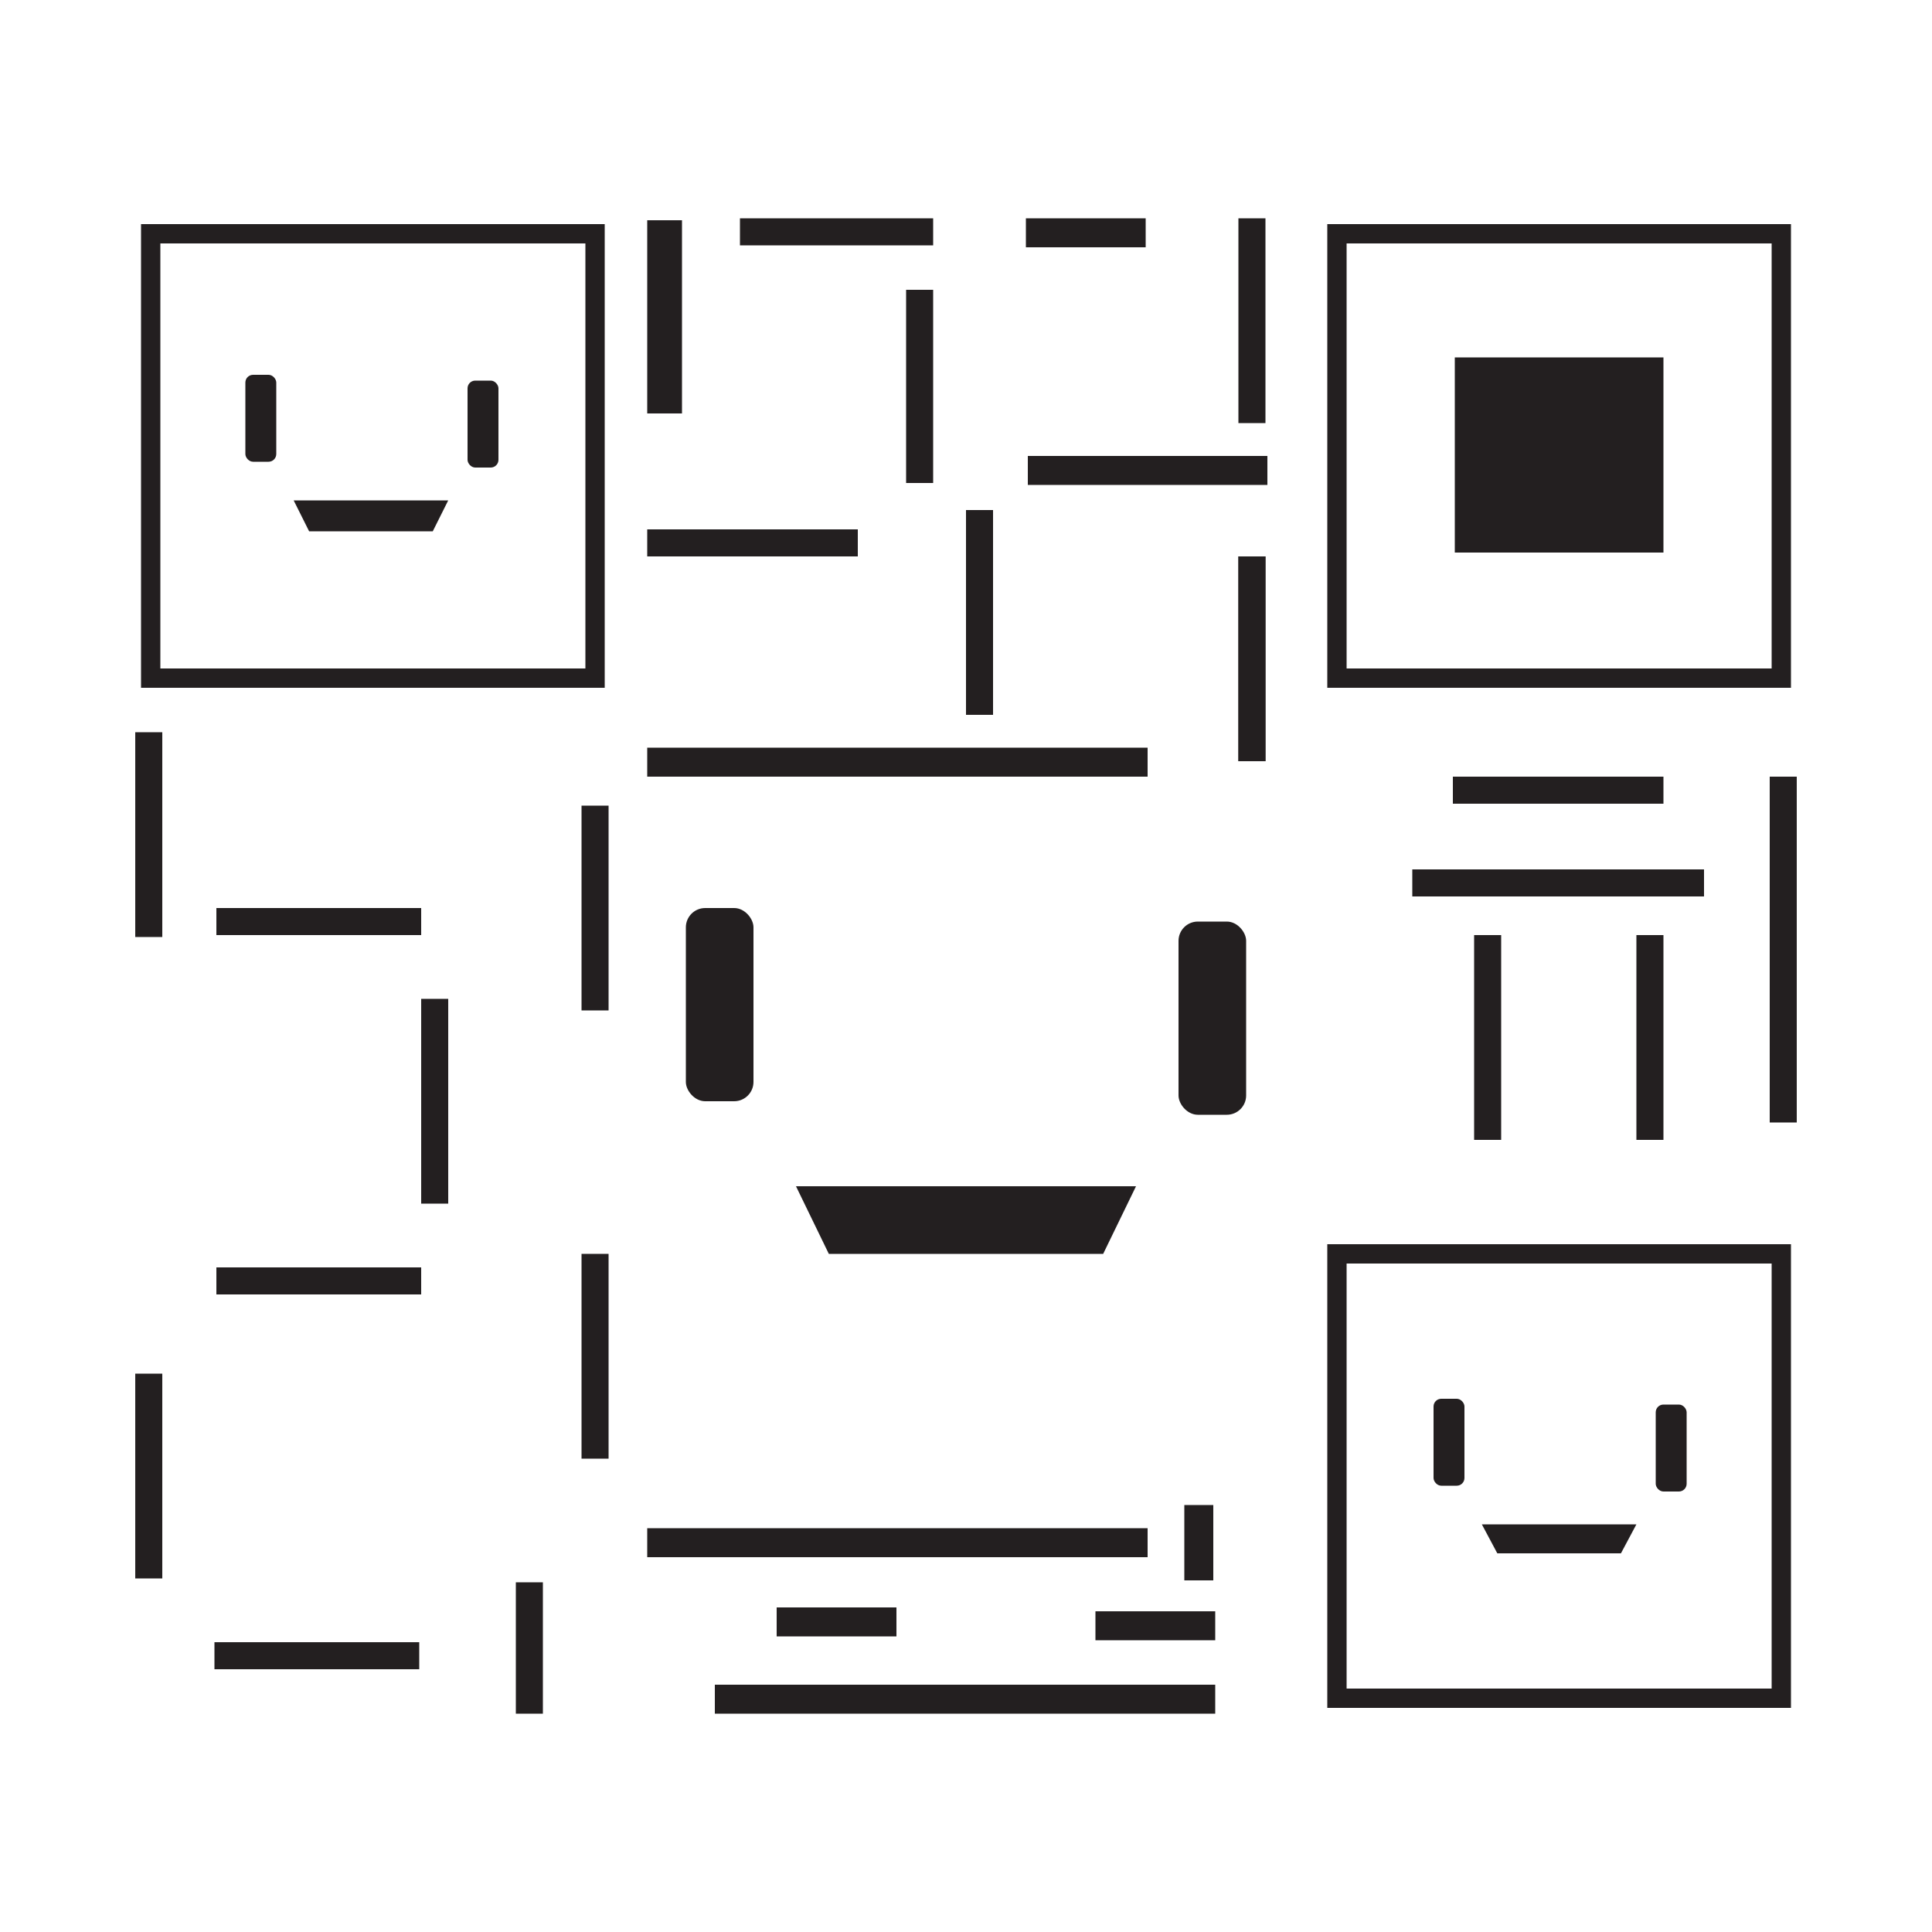 <?xml version="1.0" encoding="UTF-8"?>
<svg id="Layer_1" data-name="Layer 1" xmlns="http://www.w3.org/2000/svg" version="1.1" viewBox="0 0 100 100">
  <defs>
    <style>
      .cls-1 {
        fill: none;
        stroke: #231f20;
        stroke-miterlimit: 10;
      }

      .cls-2 {
        fill: #231f20;
        stroke-width: 0px;
      }
    </style>
  </defs>
  <g>
    <rect class="cls-1" x="7.8" y="12.1" width="23" height="23"/>
    <rect class="cls-1" x="69.2" y="12.1" width="23" height="23"/>
    <rect class="cls-1" x="69.2" y="64.9" width="23" height="23"/>
  </g>
  <rect class="cls-2" x="33.5" y="11.4" width="1.8" height="10"/>
  <rect class="cls-2" x="46.9" y="15" width="1.4" height="10"/>
  <rect class="cls-2" x="42.6" y="7.1" width="1.4" height="10" transform="translate(55.4 -31.3) rotate(90)"/>
  <rect class="cls-2" x="38.2" y="22.7" width="1.4" height="10.9" transform="translate(67.1 -10.8) rotate(90)"/>
  <rect class="cls-2" x="80" y="38.2" width="1.4" height="15.1" transform="translate(126.4 -35) rotate(90)"/>
  <rect class="cls-2" x="80" y="35.5" width="1.4" height="10.9" transform="translate(121.6 -39.8) rotate(90)"/>
  <rect class="cls-2" x="64.2" y="11.4" width="1.4" height="10.6" transform="translate(129.7 33.3) rotate(180)"/>
  <rect class="cls-2" x="64.2" y="28.9" width="1.4" height="10.6" transform="translate(129.7 68.3) rotate(180)"/>
  <rect class="cls-2" x="64.2" y="28.9" width="1.4" height="10.6" transform="translate(129.7 68.3) rotate(180)"/>
  <rect class="cls-2" x="84.8" y="48.4" width="1.4" height="10.6" transform="translate(170.9 107.4) rotate(180)"/>
  <rect class="cls-2" x="76.3" y="48.4" width="1.4" height="10.6" transform="translate(154 107.4) rotate(180)"/>
  <rect class="cls-2" x="7.1" y="37.8" width="1.4" height="10.6" transform="translate(15.5 86.3) rotate(180)"/>
  <rect class="cls-2" x="7.1" y="71.1" width="1.4" height="10.6" transform="translate(15.5 152.8) rotate(180)"/>
  <rect class="cls-2" x="30.1" y="64.9" width="1.4" height="10.6" transform="translate(61.6 140.4) rotate(180)"/>
  <rect class="cls-2" x="91.5" y="40.2" width="1.4" height="17.9" transform="translate(184.5 98.3) rotate(180)"/>
  <rect class="cls-2" x="26.6" y="81.9" width="1.4" height="6.8" transform="translate(54.7 170.6) rotate(180)"/>
  <rect class="cls-2" x="30.1" y="41.7" width="1.4" height="10.6" transform="translate(61.6 94) rotate(180)"/>
  <rect class="cls-2" x="21.7" y="51.7" width="1.4" height="10.6" transform="translate(44.9 114) rotate(180)"/>
  <rect class="cls-2" x="15.7" y="42.4" width="1.4" height="10.6" transform="translate(-31.2 64.1) rotate(-90)"/>
  <rect class="cls-2" x="15.7" y="61" width="1.4" height="10.6" transform="translate(-49.8 82.7) rotate(-90)"/>
  <rect class="cls-2" x="15.7" y="80.3" width="1.4" height="10.6" transform="translate(-69.2 102.1) rotate(-90)"/>
  <rect class="cls-2" x="50" y="26.4" width="1.4" height="10.6" transform="translate(101.4 63.4) rotate(180)"/>
  <rect class="cls-2" x="55.5" y="9" width="1.5" height="6.2" transform="translate(68.3 -44.2) rotate(90)"/>
  <rect class="cls-2" x="42.6" y="80.8" width="1.5" height="6.2" transform="translate(127.2 40.6) rotate(90)"/>
  <rect class="cls-2" x="59.1" y="81.1" width="1.5" height="6.2" transform="translate(144 24.3) rotate(90)"/>
  <rect class="cls-2" x="61.4" y="77.9" width="1.5" height="3.9" transform="translate(124.2 159.7) rotate(180)"/>
  <rect class="cls-2" x="58.6" y="18.1" width="1.5" height="12.4" transform="translate(83.7 -35) rotate(90)"/>
  <rect class="cls-2" x="45.7" y="26.5" width="1.5" height="25.9" transform="translate(85.9 -7) rotate(90)"/>
  <rect class="cls-2" x="45.7" y="66.9" width="1.5" height="25.9" transform="translate(126.3 33.4) rotate(90)"/>
  <rect class="cls-2" x="49.3" y="75" width="1.5" height="25.9" transform="translate(137.9 37.9) rotate(90)"/>
  <g>
    <rect class="cls-2" x="35.5" y="47" width="3.5" height="10" rx="1" ry="1"/>
    <rect class="cls-2" x="61" y="47.7" width="3.5" height="10" rx="1" ry="1"/>
  </g>
  <polygon class="cls-2" points="42.9 64.9 41.2 61.4 58.8 61.4 57.1 64.9 42.9 64.9"/>
  <g>
    <rect class="cls-2" x="12.7" y="19.4" width="1.6" height="4.5" rx=".4" ry=".4"/>
    <rect class="cls-2" x="24.2" y="19.7" width="1.6" height="4.5" rx=".4" ry=".4"/>
  </g>
  <polygon class="cls-2" points="16 27.5 15.2 25.9 23.2 25.9 22.4 27.5 16 27.5"/>
  <g>
    <rect class="cls-2" x="74.2" y="72.4" width="1.6" height="4.5" rx=".4" ry=".4"/>
    <rect class="cls-2" x="85.7" y="72.7" width="1.6" height="4.5" rx=".4" ry=".4"/>
  </g>
  <polygon class="cls-2" points="77.5 80.4 76.7 78.9 84.7 78.9 83.9 80.4 77.5 80.4"/>
  <rect class="cls-2" x="75.3" y="18.5" width="10.8" height="10.1"/>
</svg>